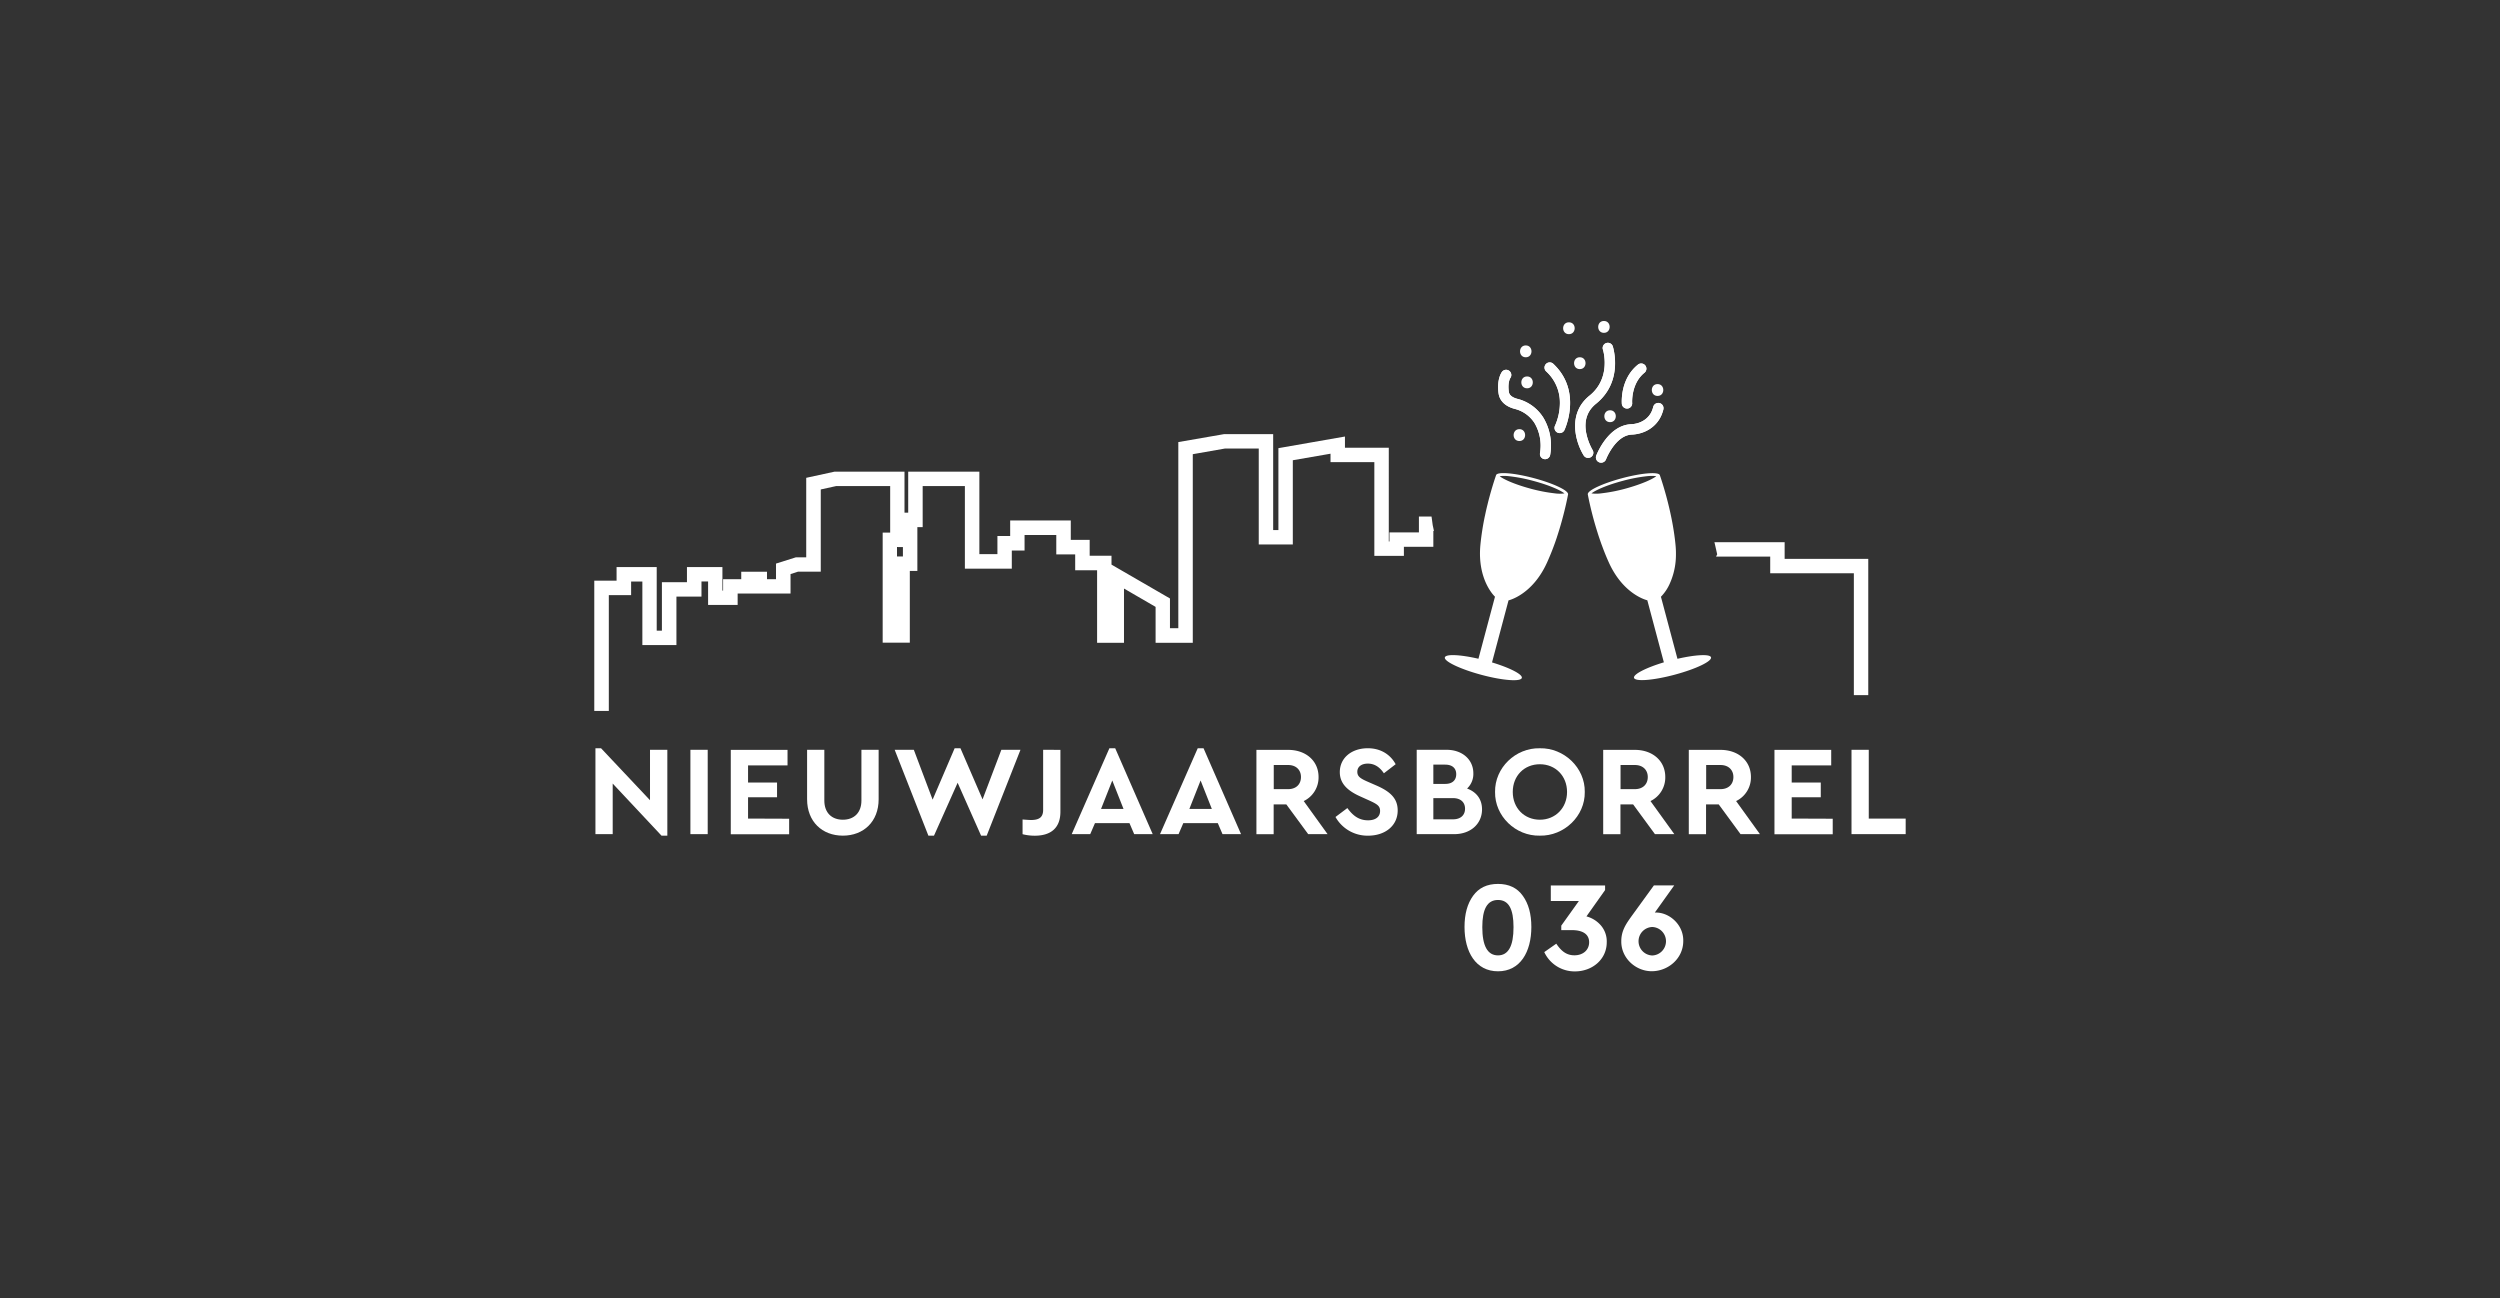 <svg id="Layer_1" data-name="Layer 1" xmlns="http://www.w3.org/2000/svg" viewBox="0 0 1289.38 669.57"><rect x="0" y="0" width="1289.38" height="669.57" fill="#333333" stroke="none"/><defs><style>.cls-1{fill:#fff;}</style></defs><path class="cls-1" d="M335.24,386.71v26L310,385.92H307.1v44.29H316V404.12L341.18,431h3V386.71Z"/><path class="cls-1" d="M356.08,386.71v43.5H365v-43.5Z"/><path class="cls-1" d="M385.81,422.18v-11h14.95v-7.59H385.81v-8.83h20.36v-8H376.9v43.5H407v-8Z"/><path class="cls-1" d="M444.28,386.71v26.17c0,6.32-3.84,9.89-9.57,9.89s-9.56-3.57-9.56-9.89V386.71h-8.89v25.51c0,11.53,7.78,18.77,18.45,18.77s18.45-7.24,18.45-18.77V386.71Z"/><path class="cls-1" d="M516.45,386.71l-9.69,25.57-11.4-26.36h-3L481,412.42l-9.69-25.71h-9.88L478.82,431h2.89l12.19-27.28L506,431h2.89l17.42-44.28Z"/><path class="cls-1" d="M538,386.71v31c0,3.77-2,5.21-6.26,5.21-.52,0-2-.07-4.35-.27v7.59a25.8,25.8,0,0,0,6.26.78c8.51,0,13.26-4.14,13.26-12.38v-31.9Z"/><path class="cls-1" d="M575.17,385.92h-3l-19.43,44.29h9.55l2.44-5.68h17.79l2.44,5.68h9.55Zm-7.31,31.3,5.8-14.69,5.8,14.69Z"/><path class="cls-1" d="M620.73,385.92h-3l-19.45,44.29h9.57l2.44-5.68h17.79l2.43,5.68h9.56Zm-7.32,31.3,5.8-14.69,5.8,14.69Z"/><path class="cls-1" d="M672.4,413.15a13.49,13.49,0,0,0,7.65-12.4c0-8.37-6.58-14-15.68-14H648v43.5h8.89V414.86h6.53l11.28,15.35h10Zm-8-6.14h-7.46V394.56h7.46c4,0,6.58,2.49,6.58,6.19S668.51,407,664.37,407Z"/><path class="cls-1" d="M710.12,405.23l-5-2.18c-3.69-1.64-5.08-2.7-5.08-5,0-2.71,2.3-4.22,5.41-4.22,3.3,0,6.06,1.65,8.29,5l6.07-4.68c-2.7-5-7.71-8.24-14.36-8.24-8.25,0-14.44,4.87-14.44,12.33,0,5.8,3.89,9.55,10.55,12.52l4.67,2.11c4.16,1.91,5.55,2.84,5.55,5.41,0,3-2.32,4.8-6.21,4.8-4.73,0-7.83-2.43-10.67-6.32l-6.12,4.6A18.92,18.92,0,0,0,705.62,431c8.71,0,15.24-5.07,15.24-13C720.86,412.08,717.43,408.46,710.12,405.23Z"/><path class="cls-1" d="M756.65,406.69a10.3,10.3,0,0,0,3.23-7.85c0-7.12-5.74-12.13-13.78-12.13H730.67v43.5h19.38c8.37,0,14.31-5.27,14.31-12.78C764.36,412.15,761.45,408.46,756.65,406.69Zm-17.4-12.33h6.12c3.63,0,5.68,1.84,5.68,4.94s-2,5-5.68,5h-6.12Zm10.14,28.21H739.25V411.63h10.14c3.89,0,6.21,2.11,6.21,5.46S753.28,422.57,749.39,422.57Z"/><path class="cls-1" d="M794.16,385.92c-12.53-.27-23.27,10.08-23.08,22.54-.19,12.45,10.55,22.8,23.08,22.53,12.51.27,23.39-10.08,23.19-22.53C817.55,396,806.67,385.65,794.16,385.92Zm.05,36.85c-8,0-14-5.94-14-14.31s5.94-14.3,14-14.3,14,6.07,14,14.3S802.19,422.77,794.21,422.77Z"/><path class="cls-1" d="M851.24,413.15a13.49,13.49,0,0,0,7.63-12.4c0-8.37-6.58-14-15.68-14H826.85v43.5h8.9V414.86h6.53l11.26,15.35h10Zm-8-6.14h-7.44V394.56h7.44c4,0,6.6,2.49,6.6,6.19S847.35,407,843.19,407Z"/><path class="cls-1" d="M895.4,413.15a13.51,13.51,0,0,0,7.65-12.4c0-8.37-6.6-14-15.7-14H871v43.5h8.9V414.86h6.53l11.26,15.35h10Zm-8-6.14h-7.44V394.56h7.44c4,0,6.6,2.49,6.6,6.19S891.51,407,887.35,407Z"/><path class="cls-1" d="M924.07,422.18v-11h15v-7.59h-15v-8.83h20.38v-8H915.18v43.5h30.05v-8Z"/><path class="cls-1" d="M963.82,422.18V386.71h-8.9v43.5h27.94v-8Z"/><path class="cls-1" d="M785.38,462c-2.89-4.08-7.18-6.12-12.78-6.12s-9.88,2-12.85,6.12-4.42,9.44-4.42,16.09c0,12.85,5.8,22.86,17.27,22.86s17.2-10,17.2-22.86C789.8,471.45,788.36,466.1,785.38,462ZM772.6,492.74c-5.4,0-8.1-4.89-8.1-14.58,0-9.23,2.5-14,8.1-14s8,4.8,8,14C780.63,487.85,777.94,492.74,772.6,492.74Z"/><path class="cls-1" d="M825.67,477.3a14.91,14.91,0,0,0-7.46-4.67l9.62-13.58v-2.37h-28v8h14.49l-9.09,12.72v2.31h5.47c5.8,0,8.9,2.24,8.9,6.26s-3.16,6.73-7.58,6.73c-4,0-6.73-2.05-9.36-6l-6.2,4.34A17.23,17.23,0,0,0,812.28,501c9,0,16.4-6.24,16.4-15A12.64,12.64,0,0,0,825.67,477.3Z"/><path class="cls-1" d="M853.74,470.65h-.26l10-14H853l-10.88,15c-2.9,4-4.22,6-5.2,8.9a15.66,15.66,0,0,0-.73,4.75c-.2,8.9,7.58,15.75,15.95,15.61s16-6.65,16-15.54C868.37,477,861,470.45,853.74,470.65Zm-1.58,22.14a7.35,7.35,0,0,1,0-14.69,7.35,7.35,0,0,1,0,14.69Z"/><polygon class="cls-1" points="920.43 288.22 920.43 279.64 884.22 279.64 884.36 280.24 884.5 280.83 885.64 285.89 885.64 285.9 885.34 286.49 885.05 287.08 912.99 287.08 912.99 295.66 956.13 295.66 956.13 358.5 963.56 358.5 963.56 288.22 920.43 288.22"/><path class="cls-1" d="M739.31,272.64l-.38-1.74-.45-3.31-.08-.6-.09-.59h-6.5v8.18H716.62v4.68h-.35V230.91H693.66v-5.77l-34.32,6v42.26h-2.7V223.89l-25.24,0L607.72,228v96h-4.31V308.66l-30.15-17.45v-4.58H562v-8.19h-9.74v-10H521v8h-6.58v9.35h-9.31V243.27H468.41v21.15H466.5V243.27H430.36l-14.55,3.17v41h-5.33l-10.25,3.23v8.06h-4.65v-3.87H382.3v3.86h-9.36v5.87h-.35V292.47H354.3v7.79H341.38v25H338.7V292.47H318v7h-11.5v67.18H314V306.93h11.5v-7h5.8v32.76h17.57v-25h12.92v-7.8h3.41V312h15.24v-5.87h27.28V296.08l3.86-1.24h11.73v-42.4l7.9-1.74h27.9v24h-3.87v56.76h14v-37h3.89V271.86h2.74V250.7h21.77v42.59h24.2v-9.36h6.58v-8h16.36v10h9.75v8.18h11.3v37.4H579.7V303.54L596,313v18.51h19.18V234.25l16.61-2.92H649.2v49.49h17.57V237.37L686.22,234v4.36h22.6v48.34h15.24V282h15.19v-8.17h.31l-.13-.61Zm-273.63,9.51V287h-3.05v-4.87Z"/><path class="cls-1" d="M772.88,202.88c-1-7.24,1.52-10.78,1.81-11.16a2.68,2.68,0,0,1,4.23,3.29s-1.45,2.19-.74,7.1c.23,1.67,1.71,2.88,4.36,3.6A22.14,22.14,0,0,1,796,215.44a27.94,27.94,0,0,1,3.48,19.29,2.66,2.66,0,0,1-2.6,2.09,2.58,2.58,0,0,1-.6-.07,2.68,2.68,0,0,1-2-3.18,23.1,23.1,0,0,0-2.84-15.37,17,17,0,0,0-10.26-7.33C776.38,209.6,773.43,206.76,772.88,202.88Z"/><path class="cls-1" d="M806.84,221.86a2.69,2.69,0,0,1-2.42,1.5,2.74,2.74,0,0,1-1.17-.27,2.67,2.67,0,0,1-1.23-3.58,29,29,0,0,0,2.5-11.6,21.75,21.75,0,0,0-7.15-16.43,2.68,2.68,0,0,1,3.65-3.92C816.36,201.85,806.92,221.66,806.84,221.86Z"/><path class="cls-1" d="M819.08,236.16a2.63,2.63,0,0,1-2.27-1.25c-4.08-6.55-8.71-21.45,3-30.86,11.38-9.16,7-23.49,6.94-23.63a2.68,2.68,0,1,1,5.1-1.63c.22.73,5.51,18-8.68,29.43-4.5,3.62-6.22,8.62-5.11,14.87a29.78,29.78,0,0,0,3.32,9,2.66,2.66,0,0,1-.87,3.68A2.62,2.62,0,0,1,819.08,236.16Z"/><path class="cls-1" d="M836.46,208.28c0-.52-1-12.73,8.32-20.21a2.67,2.67,0,1,1,3.35,4.17c-7,5.66-6.34,15.49-6.33,15.59a2.69,2.69,0,0,1-2.44,2.88h-.23A2.69,2.69,0,0,1,836.46,208.28Z"/><path class="cls-1" d="M841.34,218.79c4.84-.21,8.9-2.78,10.6-6.71a15.55,15.55,0,0,0,.78-2.3,2.68,2.68,0,0,1,5.2,1.29,20.12,20.12,0,0,1-1.07,3.15c-2.51,5.82-8.37,9.63-15.28,9.92-8.43.37-13.21,12.63-13.26,12.75a2.68,2.68,0,0,1-2.5,1.73,2.76,2.76,0,0,1-1-.18,2.68,2.68,0,0,1-1.54-3.46C823.55,234.35,829.37,219.31,841.34,218.79Z"/><path class="cls-1" d="M791.09,246.6c-10-2.66-18.47-3.37-19.43-1.67h0s-2,5.58-4.09,13.71c-.06.2-.1.4-.15.61s-.1.38-.14.59q-.62,2.4-1.18,5.05l-.13.59c0,.2-.08.4-.13.61A136.49,136.49,0,0,0,763.52,281c-1.74,18.31,7.52,26.75,7.52,26.75h0l-8.53,32c-9.38-2.16-16.85-2.53-17.32-.7-.55,2,7.9,6.05,18.87,9s20.29,3.64,20.82,1.59c.49-1.82-6.16-5.21-15.37-8l8.52-32h0s12.23-2.71,19.84-19.47A135.23,135.23,0,0,0,803,277a5.44,5.44,0,0,1,.19-.61c.06-.21.13-.39.19-.59.56-1.74,1.08-3.44,1.55-5.05.06-.2.12-.41.17-.61s.11-.39.17-.59c2.16-7.65,3.26-13.46,3.46-14.52h0a.41.41,0,0,0,0-.11.13.13,0,0,1,0-.06C808.77,252.86,801,249.25,791.09,246.6Zm10.65,7.83a82.31,82.31,0,0,1-12.12-2.34c-9.17-2.45-14.55-5.16-16.16-6.49.12,0,.28,0,.45-.07a22,22,0,0,1,4.69.11A81.16,81.16,0,0,1,790.72,248c8.62,2.3,13.9,4.83,15.83,6.23l.33.25A18.9,18.9,0,0,1,801.74,254.43Z"/><path class="cls-1" d="M865.15,339.78l-8.52-32h0a23.13,23.13,0,0,0,4.83-7.42c.09-.19.17-.39.25-.6s.17-.39.24-.59a36.39,36.39,0,0,0,2.42-12.85c0-.19,0-.39,0-.6v-.59c0-1.29-.08-2.67-.22-4.1-1.74-18.33-8.13-36.07-8.13-36.07h0c-.95-1.7-9.46-1-19.43,1.67s-17.71,6.26-17.68,8.21v.06a.45.45,0,0,1,0,.11h0a177.24,177.24,0,0,0,5,19.59c.06.2.13.39.18.59s.13.39.2.61c.53,1.64,1.11,3.32,1.71,5,.09.21.16.4.23.6s.15.39.22.59c1,2.71,2.11,5.45,3.33,8.14,7.6,16.76,19.83,19.47,19.83,19.47h0l8.53,32c-9.21,2.78-15.87,6.17-15.39,8,.55,2.05,9.87,1.33,20.84-1.59s19.42-6.94,18.87-9C882,337.25,874.53,337.62,865.15,339.78Zm-44.34-85.31a2.39,2.39,0,0,1,.32-.25c1.94-1.4,7.22-3.93,15.84-6.23a80.92,80.92,0,0,1,12.12-2.35,22,22,0,0,1,4.69-.11c.17,0,.31,0,.43.07-1.6,1.33-7,4-16.15,6.49h0a82.09,82.09,0,0,1-12.1,2.34A18.87,18.87,0,0,1,820.81,254.47Z"/><path class="cls-1" d="M799.49,234.73a2.66,2.66,0,0,1-2.6,2.09,2.58,2.58,0,0,1-.6-.07,2.68,2.68,0,0,1-2-3.18,23.1,23.1,0,0,0-2.84-15.37,17,17,0,0,0-10.26-7.33c-4.79-1.27-7.74-4.11-8.29-8-1-7.24,1.52-10.78,1.81-11.16a2.68,2.68,0,0,1,4.23,3.29s-1.45,2.19-.74,7.1c.23,1.67,1.71,2.88,4.36,3.6A22.14,22.14,0,0,1,796,215.44,27.94,27.94,0,0,1,799.49,234.73Z"/><path class="cls-1" d="M806.84,221.86a2.69,2.69,0,0,1-2.42,1.5,2.74,2.74,0,0,1-1.17-.27,2.67,2.67,0,0,1-1.23-3.58,29,29,0,0,0,2.5-11.6,21.75,21.75,0,0,0-7.15-16.43,2.68,2.68,0,0,1,3.65-3.92C816.36,201.85,806.92,221.66,806.84,221.86Z"/><path class="cls-1" d="M823.14,208.22c-4.5,3.62-6.22,8.62-5.11,14.87a29.78,29.78,0,0,0,3.32,9,2.66,2.66,0,0,1-.87,3.68,2.69,2.69,0,0,1-3.67-.86c-4.08-6.55-8.71-21.45,3-30.86,11.38-9.16,7-23.49,6.94-23.63a2.68,2.68,0,1,1,5.1-1.63C832,179.52,837.33,196.8,823.14,208.22Z"/><path class="cls-1" d="M857.92,211.07a20.12,20.12,0,0,1-1.07,3.15c-2.51,5.82-8.37,9.63-15.28,9.92-8.43.37-13.21,12.63-13.26,12.75a2.68,2.68,0,0,1-2.5,1.73,2.76,2.76,0,0,1-1-.18,2.68,2.68,0,0,1-1.54-3.46c.24-.63,6.06-15.67,18-16.19,4.84-.21,8.9-2.78,10.6-6.71a15.55,15.55,0,0,0,.78-2.3,2.68,2.68,0,0,1,5.2,1.29Z"/><path class="cls-1" d="M848.13,192.24c-7,5.66-6.34,15.49-6.33,15.59a2.69,2.69,0,0,1-2.44,2.88h-.23a2.69,2.69,0,0,1-2.67-2.44c0-.52-1-12.73,8.32-20.21a2.67,2.67,0,1,1,3.35,4.17Z"/><path class="cls-1" d="M786.92,184.27c3.93,0,3.94-6.12,0-6.12s-3.95,6.12,0,6.12Z"/><path class="cls-1" d="M787.59,200.27c3.94,0,3.95-6.12,0-6.12s-3.94,6.12,0,6.12Z"/><path class="cls-1" d="M814.79,190.37c3.94,0,3.94-6.12,0-6.12s-3.95,6.12,0,6.12Z"/><path class="cls-1" d="M830.4,217.73c3.94,0,3.94-6.13,0-6.13s-3.95,6.13,0,6.13Z"/><path class="cls-1" d="M854.89,204.21c3.94,0,3.94-6.12,0-6.12s-3.95,6.12,0,6.12Z"/><path class="cls-1" d="M827.23,171.67c3.94,0,3.95-6.13,0-6.13s-3.94,6.13,0,6.13Z"/><path class="cls-1" d="M809.17,172.35c3.94,0,4-6.12,0-6.12s-3.95,6.12,0,6.12Z"/><path class="cls-1" d="M783.63,227.46c3.94,0,3.94-6.13,0-6.13s-4,6.13,0,6.13Z"/></svg>